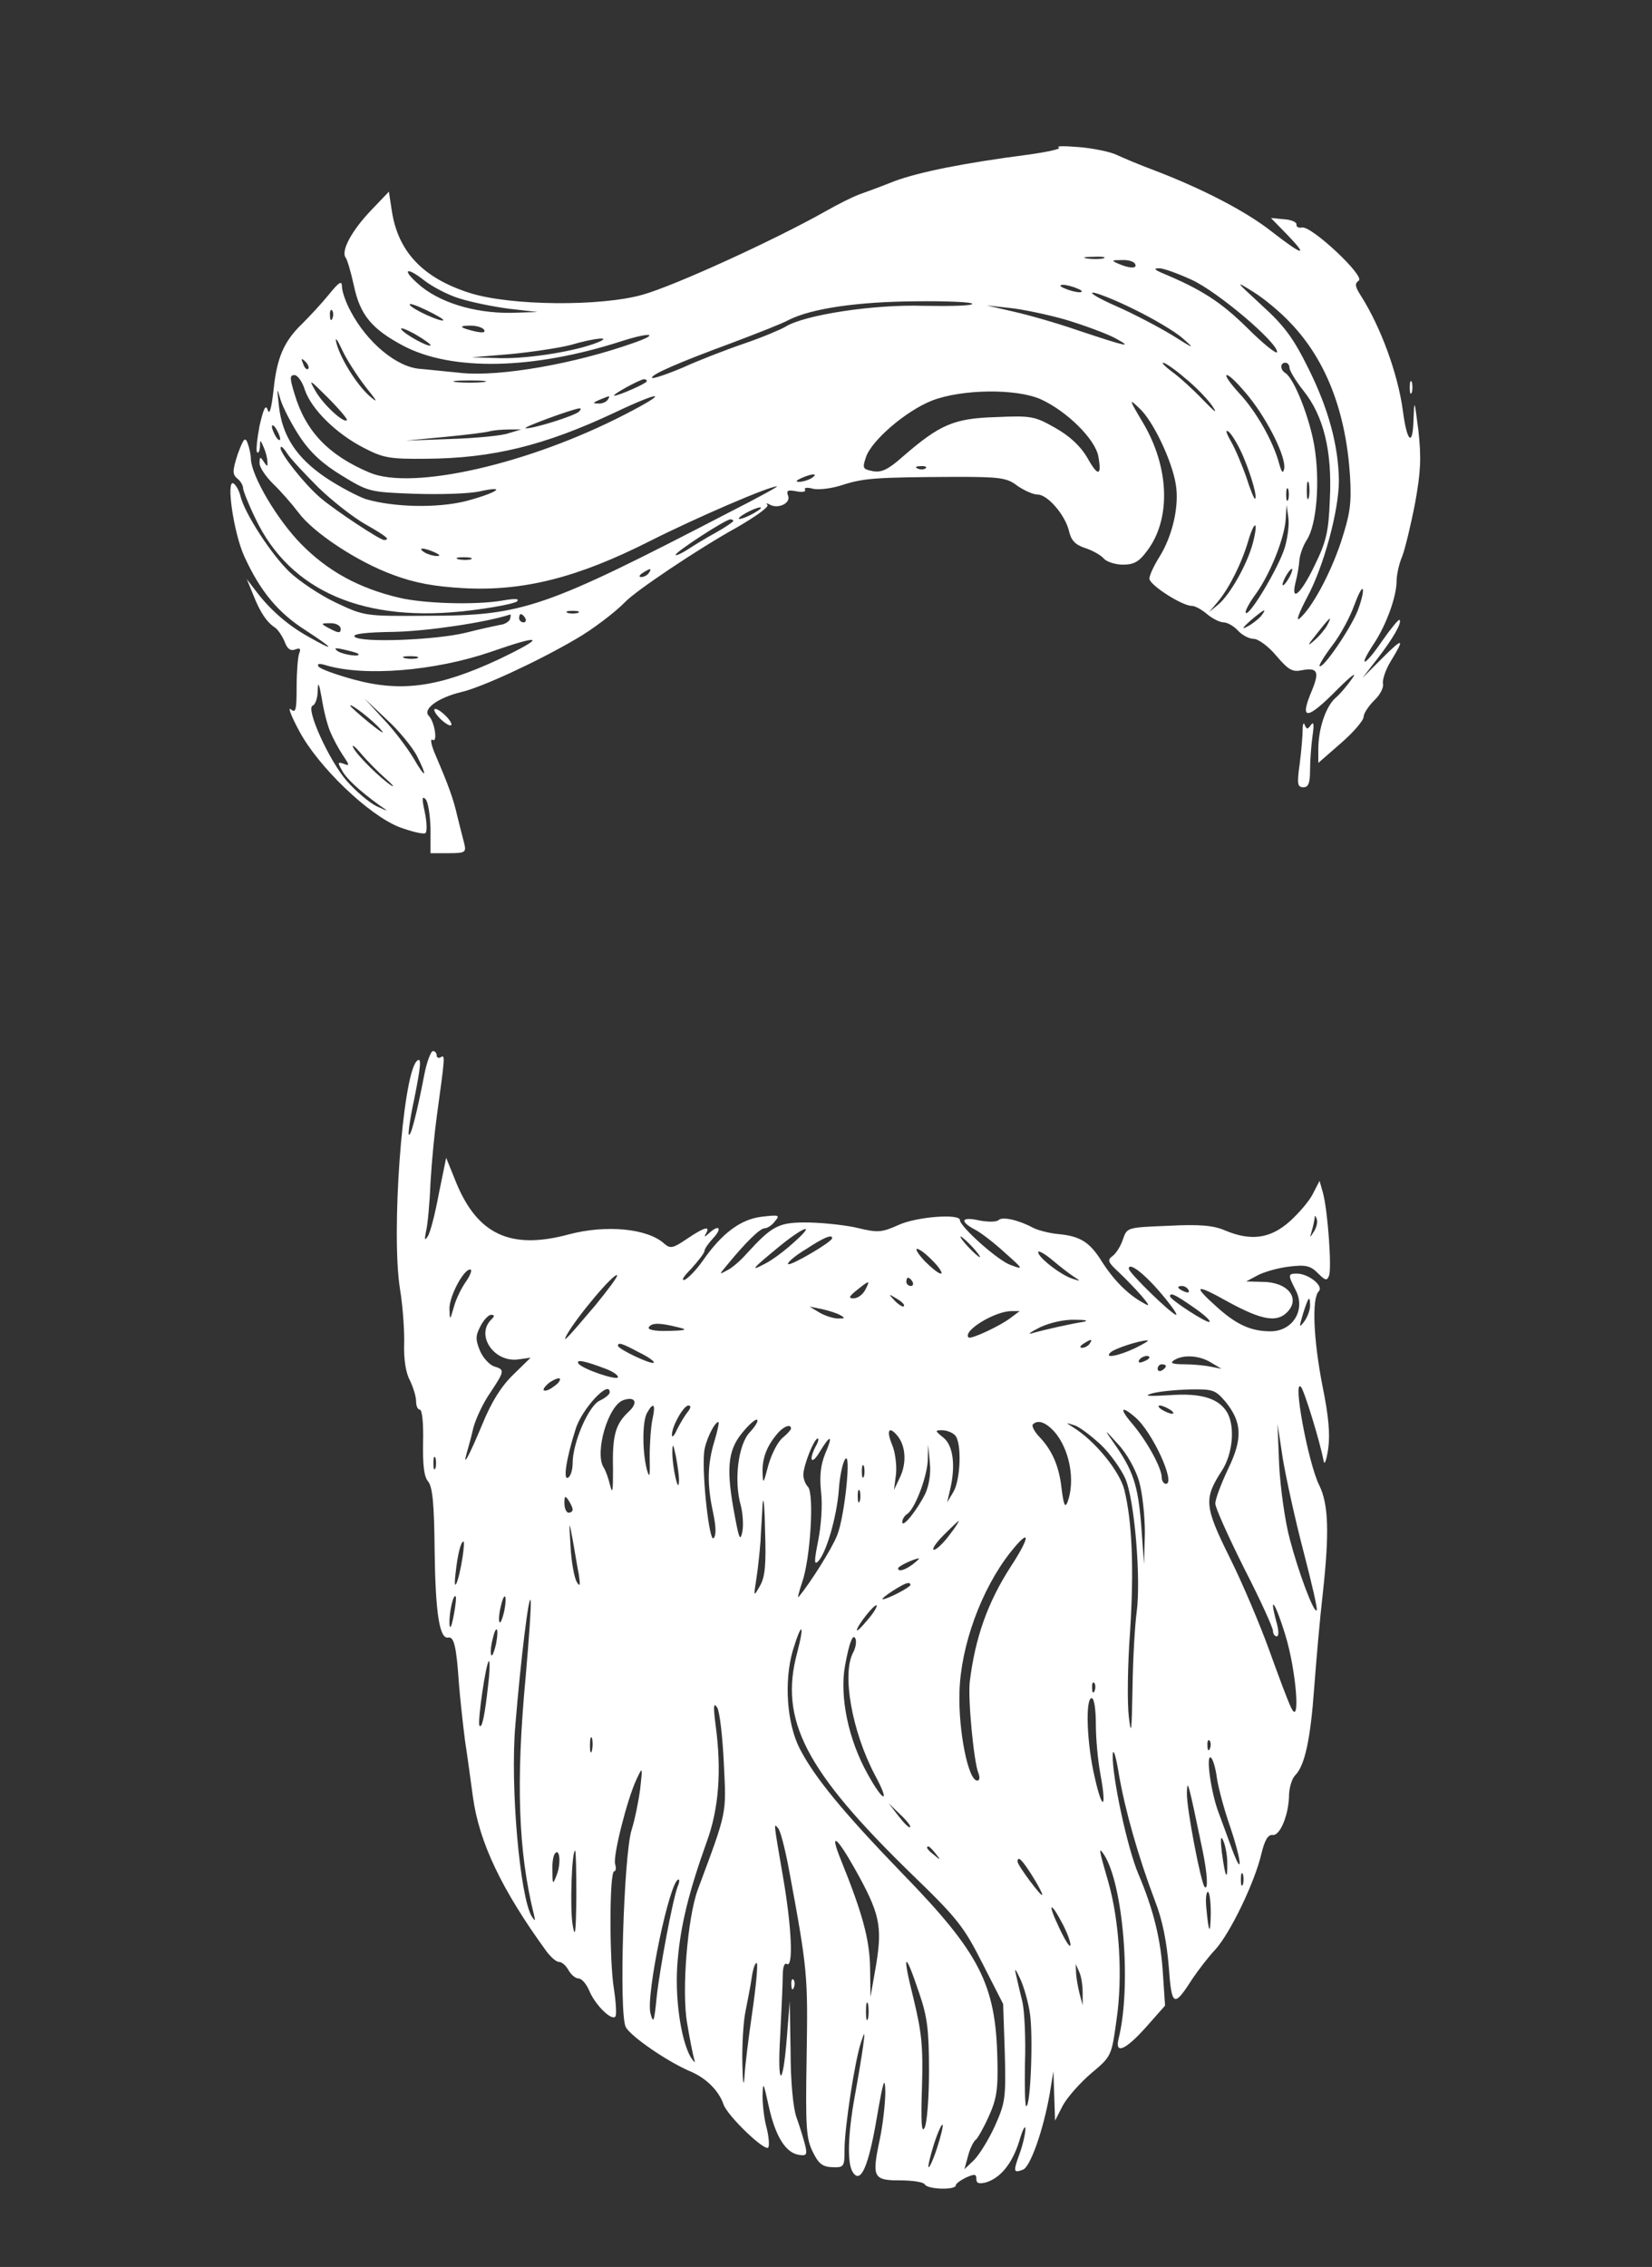 <?xml version="1.0" standalone="no"?>
<!DOCTYPE svg PUBLIC "-//W3C//DTD SVG 20010904//EN"
 "http://www.w3.org/TR/2001/REC-SVG-20010904/DTD/svg10.dtd">
<svg version="1.0" xmlns="http://www.w3.org/2000/svg"
 width="401pt" height="550pt" viewBox="0 0 401 550"
 preserveAspectRatio="xMidYMid meet">

<rect x="0" y="0" width="401" height="550" fill="#333333" stroke="none"/>

<g transform="translate(0,550) scale(0.1,-0.1)"
fill="#FFF" stroke="none">
<path d="M2570 5142 c8 -3 -28 -11 -80 -18 -146 -19 -259 -41 -320 -64 -30
-12 -68 -26 -85 -32 -16 -6 -52 -24 -80 -40 -126 -71 -367 -181 -445 -203
-102 -29 -321 -27 -419 4 -114 36 -175 100 -190 200 l-7 46 -43 -45 c-47 -49
-74 -99 -62 -115 4 -5 13 -36 20 -68 15 -71 43 -105 120 -146 118 -62 315 -58
529 11 71 23 96 19 30 -4 -144 -51 -323 -82 -417 -73 -42 4 -87 9 -101 10 -57
4 -129 64 -169 140 -12 22 -21 49 -21 60 0 15 -7 11 -32 -20 -18 -22 -47 -53
-64 -70 -45 -43 -62 -83 -70 -161 -5 -45 -10 -62 -14 -49 -5 15 -10 5 -20 -38
-6 -32 -9 -61 -6 -64 3 -4 6 2 7 13 0 18 1 18 9 -1 5 -11 9 -27 9 -35 1 -13 0
-13 -9 0 -8 13 -10 12 -10 -4 0 -10 15 -32 33 -50 18 -17 45 -48 61 -69 36
-49 143 -120 231 -152 51 -19 98 -28 170 -32 146 -8 278 26 452 114 111 56
289 133 309 133 4 0 -47 -28 -112 -61 -455 -236 -504 -253 -739 -253 -149 -1
-150 -1 -220 32 -38 18 -89 52 -113 75 -45 44 -107 140 -118 182 -3 14 -11 28
-17 32 -19 12 0 -120 26 -177 39 -85 82 -137 150 -180 69 -45 73 -53 6 -15
-49 27 -93 65 -127 110 l-23 30 16 -39 c17 -43 33 -66 53 -79 7 -5 17 -20 23
-34 6 -17 14 -23 25 -19 12 5 15 2 10 -10 -3 -8 -6 -45 -6 -81 0 -55 -2 -64
-14 -54 -8 7 1 -17 20 -52 46 -87 169 -205 244 -234 30 -11 59 -18 63 -14 4 5
3 27 -2 51 -7 32 -7 40 2 31 6 -6 11 -38 12 -71 l0 -60 44 0 c40 0 43 2 38 23
-3 12 -11 42 -17 67 -10 44 -22 76 -55 153 -9 22 -11 36 -5 32 13 -8 5 44 -9
58 -16 16 21 44 79 58 48 11 183 73 277 128 39 22 97 66 121 91 26 27 176 128
270 180 45 26 79 50 75 55 -5 4 -2 5 5 1 20 -12 52 3 45 21 -5 13 -1 15 20 11
15 -3 24 -1 21 4 -3 5 6 6 20 2 14 -3 47 1 73 10 51 16 80 18 271 19 110 0
126 -2 152 -22 16 -11 38 -21 49 -21 24 0 67 -50 76 -89 5 -22 15 -33 40 -41
18 -6 39 -18 45 -26 7 -7 27 -14 46 -14 26 0 39 7 58 33 59 77 55 203 -10 312
-34 57 -34 59 -9 35 33 -29 80 -128 89 -185 9 -52 -8 -125 -39 -175 -14 -22
-25 -46 -25 -54 0 -15 79 -66 103 -66 8 0 24 -9 37 -20 13 -11 31 -20 40 -20
9 0 25 -9 35 -20 10 -11 27 -20 38 -20 11 0 36 -18 55 -41 30 -35 39 -40 63
-35 37 7 42 -4 24 -48 -32 -75 -14 -75 62 2 31 31 48 44 36 27 -11 -16 -30
-39 -42 -49 -23 -21 -41 -74 -41 -124 l0 -33 55 48 c30 26 55 55 55 64 0 8 12
26 26 40 14 13 23 31 21 40 -2 9 6 34 19 55 35 57 30 58 -22 6 l-47 -47 35 45
c39 50 62 90 55 96 -2 2 -21 -21 -42 -51 -42 -62 -61 -69 -21 -8 31 46 56 116
56 153 0 15 6 43 14 61 7 19 21 77 31 129 14 77 15 110 8 175 -10 77 -10 78
-12 25 -2 -66 -16 -52 -26 25 -12 88 -53 201 -102 278 -14 22 -15 29 -5 36 17
10 -113 132 -137 129 -9 -2 -15 2 -14 7 1 6 -13 12 -30 13 l-32 3 40 -41 c52
-54 38 -51 -38 8 -62 49 -168 104 -286 149 -35 13 -75 30 -90 37 -14 7 -55 16
-91 19 -36 3 -58 3 -50 -1z m108 -269 c-10 -2 -28 -2 -40 0 -13 2 -5 4 17 4
22 1 32 -1 23 -4z m77 -13 c7 -12 -12 -12 -40 0 -18 8 -17 9 7 9 15 1 30 -3
33 -9z m-1640 -84 c28 -9 82 -20 120 -25 l70 -8 -65 -2 c-90 -1 -177 26 -227
72 -38 34 -26 40 15 8 20 -16 60 -37 87 -45z m1778 45 c63 -29 207 -151 207
-175 0 -7 -33 19 -72 58 -65 64 -112 94 -208 134 -18 8 -20 11 -7 11 9 1 45
-12 80 -28z m240 -105 c86 -90 134 -215 144 -371 4 -68 0 -92 -22 -160 -26
-78 -71 -161 -101 -186 -9 -7 0 16 19 52 40 74 77 210 77 283 -1 84 -25 174
-74 272 -37 75 -59 104 -114 154 -64 59 -65 60 -20 32 26 -16 67 -50 91 -76z
m-518 84 c13 -5 14 -9 5 -9 -8 0 -24 4 -35 9 -13 5 -14 9 -5 9 8 0 24 -4 35
-9z m139 -51 c45 -22 98 -53 117 -70 31 -27 28 -26 -26 8 -33 20 -94 52 -135
70 -41 18 -67 33 -57 33 9 0 55 -18 101 -41z m-1678 -26 c-5 -5 -74 26 -81 37
-4 6 14 0 39 -12 25 -12 44 -23 42 -25z m1284 40 c0 -5 -53 -6 -117 -5 -123 4
-291 -22 -337 -51 -12 -7 -57 -26 -101 -41 -44 -15 -111 -41 -148 -58 -38 -16
-71 -27 -74 -25 -6 7 63 37 196 86 58 22 120 46 136 55 56 28 168 44 308 45
75 1 137 -2 137 -6z m228 -39 c46 -14 100 -34 120 -45 44 -24 27 -20 -93 20
-49 17 -119 37 -155 45 l-65 15 55 -6 c30 -3 93 -16 138 -29z m-1781 4 c-3 -8
-6 -5 -6 6 -1 11 2 17 5 13 3 -3 4 -12 1 -19z m238 -66 c-5 -5 -63 27 -71 39
-3 6 12 0 34 -12 22 -13 39 -25 37 -27z m130 38 c4 -7 -3 -8 -22 -4 -38 9 -42
14 -10 14 14 0 29 -5 32 -10z m-288 -138 c30 -37 32 -42 9 -22 -31 28 -71 92
-80 130 -3 14 3 6 14 -18 11 -24 37 -64 57 -90z m563 107 c-52 -21 -164 -39
-233 -38 l-72 2 95 8 c52 5 118 15 145 22 61 18 103 21 65 6z m-702 -64 c-3
-3 -9 2 -12 12 -6 14 -5 15 5 6 7 -7 10 -15 7 -18z m2128 -22 c25 -20 54 -50
66 -67 15 -22 8 -17 -23 15 -24 25 -57 55 -74 67 -16 12 -26 22 -22 22 5 0 29
-16 53 -37z m254 25 c0 -7 15 -32 34 -56 49 -61 70 -147 64 -264 -3 -79 -9
-103 -37 -160 -33 -69 -59 -92 -46 -40 4 15 8 38 9 52 1 14 9 36 18 50 24 36
33 143 18 230 -12 69 -49 162 -70 175 -13 8 -13 25 0 25 6 0 10 -6 10 -12z
m-2390 -54 c16 -47 76 -106 142 -140 48 -25 63 -28 153 -27 160 1 287 32 457
112 116 55 135 52 26 -4 -234 -121 -516 -185 -620 -142 -100 42 -156 100 -183
191 -12 39 -12 46 0 46 7 0 19 -16 25 -36z m2291 -16 c49 -61 92 -150 86 -176
-3 -12 -6 -8 -12 13 -14 53 -55 126 -97 171 -22 24 -36 44 -30 44 7 0 30 -24
53 -52z m-2189 -57 c-6 -10 -58 38 -76 70 -18 31 -15 29 30 -16 27 -27 48 -52
46 -54z m331 92 c-18 -2 -48 -2 -65 0 -18 2 -4 4 32 4 36 0 50 -2 33 -4z m397
2 c0 -5 -68 -35 -79 -35 -8 1 61 39 72 40 4 0 7 -2 7 -5z m-842 -135 c26 -39
56 -66 102 -94 64 -39 67 -40 176 -44 62 -2 133 0 159 6 69 15 41 -4 -35 -24
-69 -17 -173 -15 -242 5 -20 7 -64 30 -97 52 -71 48 -106 101 -114 174 -5 45
-5 47 4 15 6 -19 27 -60 47 -90z m1799 91 c63 -29 131 -96 139 -138 9 -49 -1
-50 -27 -3 -16 27 -41 51 -76 71 -51 29 -58 31 -146 27 -102 -3 -136 -18 -227
-97 -35 -31 -51 -38 -72 -34 -24 5 -25 7 -16 34 14 41 97 112 160 137 72 28
205 30 265 3z m-1052 -1 c-3 -5 -14 -10 -23 -9 -14 0 -13 2 3 9 27 11 27 11
20 0z m-70 -29 c-11 -10 -112 -42 -129 -40 -11 1 109 45 129 48 6 1 6 -2 0 -8z
m-725 -66 c0 -5 -5 -3 -10 5 -5 8 -10 20 -10 25 0 6 5 3 10 -5 5 -8 10 -19 10
-25z m555 14 c-16 -6 -79 -12 -140 -14 l-110 -4 95 9 c52 5 102 11 110 14 8 2
29 4 45 4 l30 0 -30 -9z m1783 -57 c21 -50 35 -102 28 -102 -2 0 -12 24 -21
53 -10 28 -26 67 -37 86 -13 23 -14 30 -5 23 8 -7 24 -34 35 -60z m-2245 -75
c33 -32 84 -72 114 -89 51 -29 62 -38 45 -38 -10 0 -119 72 -154 102 -38 32
-98 108 -97 121 0 7 7 1 16 -13 9 -14 44 -51 76 -83z m1474 47 c-3 -3 -12 -4
-19 -1 -8 3 -5 6 6 6 11 1 17 -2 13 -5z m-277 -24 c-8 -5 -22 -9 -30 -9 -10 0
-8 3 5 9 27 12 43 12 25 0z m1207 -47 c-3 -10 -5 -2 -5 17 0 19 2 27 5 18 2
-10 2 -26 0 -35z m-50 -5 c-3 -7 -5 -2 -5 12 0 14 2 19 5 13 2 -7 2 -19 0 -25z
m-1297 -33 c-14 -8 -29 -14 -35 -14 -5 0 1 6 15 14 14 8 30 14 35 14 6 0 -1
-6 -15 -14z m1289 -82 c-13 -46 -86 -169 -95 -160 -3 3 8 24 25 47 35 49 70
137 72 183 l2 32 4 -29 c3 -16 -1 -49 -8 -73z m-1339 63 c0 -2 -19 -15 -42
-28 -24 -13 -55 -32 -70 -42 -16 -10 -28 -15 -28 -12 0 7 121 86 133 86 4 0 7
-2 7 -4z m1261 -54 c-14 -52 -55 -124 -83 -148 l-23 -19 21 25 c27 32 58 93
74 148 16 53 25 48 11 -6z m-1986 -22 c13 -6 15 -9 5 -9 -8 0 -22 4 -30 9 -18
12 -2 12 25 0z m88 -17 c-7 -2 -21 -2 -30 0 -10 3 -4 5 12 5 17 0 24 -2 18 -5z
m432 -33 c-3 -5 -12 -10 -18 -10 -7 0 -6 4 3 10 19 12 23 12 15 0z m1555 -10
c-6 -11 -13 -20 -16 -20 -2 0 0 9 6 20 6 11 13 20 16 20 2 0 0 -9 -6 -20z
m165 -83 c-18 -44 -84 -141 -92 -133 -2 2 12 25 31 50 20 26 43 69 53 97 10
27 19 45 21 39 2 -6 -4 -30 -13 -53z m-1892 -4 c-7 -2 -19 -2 -25 0 -7 3 -2 5
12 5 14 0 19 -2 13 -5z m1657 -9 c-8 -8 -23 -20 -34 -25 -13 -7 -9 -1 9 15 34
29 43 33 25 10z m-1822 -6 c-2 -6 -13 -13 -24 -14 -10 -2 -48 -10 -83 -19 -73
-18 -255 -25 -270 -10 -7 7 26 11 97 12 82 2 222 23 280 42 2 1 2 -4 0 -11z
m37 2 c3 -5 1 -10 -4 -10 -6 0 -11 5 -11 10 0 6 2 10 4 10 3 0 8 -4 11 -10z
m1946 -18 c-5 -9 -19 -26 -32 -37 -17 -15 -15 -10 7 17 32 41 40 48 25 20z
m-2394 -8 c0 -10 -5 -10 -21 -2 -29 15 -30 16 -3 16 13 0 24 -6 24 -14z m383
-74 c-144 -67 -235 -80 -350 -49 -44 12 -83 26 -87 32 -4 7 2 8 18 3 94 -28
264 -14 399 32 129 45 137 38 20 -18z m-341 14 c10 -9 -35 -3 -49 6 -11 8 -7
9 15 4 17 -4 32 -8 34 -10z m144 -11 c-7 -2 -21 -2 -30 0 -10 3 -4 5 12 5 17
0 24 -2 18 -5z m-212 -177 c7 -17 21 -43 31 -58 17 -25 17 -27 2 -21 -14 5
-15 3 -5 -14 10 -21 43 -51 91 -86 25 -17 25 -17 -6 -3 -18 9 -50 36 -72 61
-43 49 -101 177 -83 183 6 2 12 18 12 35 1 25 3 21 10 -17 4 -27 13 -63 20
-80z m210 -58 c28 -55 23 -60 -7 -8 -15 25 -47 68 -73 95 l-46 50 53 -50 c30
-27 62 -67 73 -87z m-86 61 c11 -12 -1 -5 -27 16 -27 22 -48 41 -48 43 0 7 56
-36 75 -59z m10 -117 c17 -15 24 -23 15 -18 -27 18 -81 71 -92 91 -6 11 3 5
18 -13 16 -19 43 -46 59 -60z"/>
<path d="M3422 4560 c0 -14 2 -19 5 -12 2 6 2 18 0 25 -3 6 -5 1 -5 -13z"/>
<path d="M577 4398 c-13 -40 -13 -49 -1 -59 8 -6 14 -17 14 -23 0 -6 13 -39
30 -74 84 -177 265 -255 522 -223 57 7 108 17 113 22 7 7 -6 7 -35 2 -63 -11
-189 -8 -252 7 -97 23 -172 64 -237 130 -58 59 -120 164 -122 206 0 11 -4 28
-8 39 -6 16 -10 11 -24 -27z"/>
<path d="M1065 3760 c10 -11 23 -20 28 -20 6 0 2 9 -8 20 -10 11 -23 20 -28
20 -6 0 -2 -9 8 -20z"/>
<path d="M3162 3730 c0 -14 -3 -51 -7 -82 -7 -50 -6 -58 9 -58 12 0 16 10 16
43 0 23 3 60 6 82 4 27 3 36 -4 26 -8 -11 -10 -11 -15 0 -2 8 -5 3 -5 -11z"/>
<path d="M1030 2893 c-18 -94 -34 -156 -38 -145 -1 5 4 43 13 83 17 85 19 107
6 94 -34 -38 -62 -415 -40 -553 7 -42 11 -103 10 -134 -1 -36 4 -69 14 -87 8
-17 15 -39 15 -51 0 -11 4 -20 9 -20 6 0 9 -35 8 -78 -1 -56 2 -84 12 -96 11
-13 15 -55 16 -169 2 -152 12 -214 33 -210 14 3 20 -22 26 -112 3 -38 10 -101
15 -140 6 -38 14 -99 19 -135 15 -109 69 -224 179 -375 10 -13 23 -25 30 -25
7 0 17 -9 23 -20 6 -11 17 -20 24 -20 8 0 19 -13 26 -29 14 -35 56 -76 64 -63
3 5 1 36 -4 68 -11 68 -11 284 1 284 4 0 5 8 2 18 -5 20 29 156 52 205 15 32
15 31 9 -23 -4 -30 -13 -75 -21 -100 -19 -61 -31 -447 -14 -478 12 -23 104
-86 160 -109 36 -16 66 -46 77 -78 9 -28 102 -117 109 -105 3 5 1 27 -4 47 -6
21 -10 56 -10 78 1 36 2 34 15 -25 16 -73 41 -113 73 -118 19 -3 21 0 15 25
-4 15 -13 45 -21 67 -8 23 -14 88 -14 160 l-2 121 -7 -88 c-10 -127 -24 -122
-16 7 3 60 6 124 6 143 0 20 4 32 10 28 16 -10 12 90 -10 215 -23 134 -22 127
-11 114 5 -5 16 -47 25 -94 47 -252 47 -262 44 -460 -3 -172 -1 -199 15 -231
14 -29 24 -36 47 -37 29 -1 30 1 30 44 0 51 25 215 40 259 9 28 10 27 5 -10
-3 -22 -12 -76 -20 -120 -17 -93 -19 -164 -5 -185 19 -30 38 13 58 130 16 93
20 105 21 65 0 -27 -6 -81 -14 -118 -19 -90 -15 -97 50 -97 30 0 57 -4 60 -10
7 -12 75 -14 75 -2 0 4 11 12 25 19 21 9 25 9 25 -4 0 -10 6 -12 23 -8 36 11
64 46 81 100 8 28 15 41 15 30 0 -11 -6 -38 -14 -60 -16 -44 -15 -48 8 -39 18
6 50 98 65 184 l9 55 2 -60 2 -60 19 37 c11 20 42 55 69 78 49 41 49 42 61
128 16 107 7 243 -20 337 -23 79 -24 86 -10 65 47 -73 67 -321 35 -447 -9 -38
17 -27 67 29 l46 52 -5 75 c-5 85 -23 158 -60 245 -27 64 -64 237 -62 289 1
18 8 -4 15 -48 15 -87 47 -200 88 -308 18 -46 28 -99 33 -158 7 -98 12 -101
58 -29 13 19 37 51 55 70 37 41 96 164 112 233 8 33 16 46 27 45 18 -3 40 50
40 99 1 17 7 38 15 46 23 23 37 86 46 212 5 66 14 170 21 230 16 146 14 216
-9 262 -27 55 -65 261 -44 238 8 -9 46 -132 55 -180 2 -11 7 3 11 30 5 35 1
80 -14 153 -22 113 -26 212 -9 229 13 13 -25 43 -53 43 -22 0 -22 -3 -3 -40
25 -48 -7 -100 -61 -100 -47 0 -82 16 -128 57 -63 56 -56 60 26 14 81 -44 117
-50 142 -25 34 34 2 74 -60 74 l-39 1 28 15 c15 8 50 18 76 21 41 5 52 2 70
-16 18 -18 22 -19 27 -6 7 18 -3 159 -15 202 l-8 28 -16 -31 c-8 -17 -34 -47
-56 -67 -47 -42 -94 -49 -158 -22 -28 12 -62 15 -137 11 -100 -4 -100 -4 -110
-32 -5 -16 -16 -34 -25 -41 -14 -10 -12 -15 15 -40 16 -15 41 -41 55 -57 20
-24 21 -27 4 -17 -37 20 -72 56 -99 98 -30 49 -53 64 -108 69 -21 2 -48 9 -60
15 -35 19 -75 28 -84 19 -5 -5 -26 -5 -47 -1 -44 10 -49 -2 -9 -23 15 -8 47
-33 72 -56 45 -40 45 -41 13 -29 -30 10 -123 93 -123 109 0 16 -106 8 -149
-12 -40 -18 -50 -19 -96 -8 -27 7 -82 13 -120 14 -75 1 -89 -6 -154 -77 -14
-16 -35 -34 -46 -39 -20 -11 -20 -11 0 13 45 55 80 89 91 89 6 0 18 7 25 17
13 15 10 16 -32 11 -51 -6 -97 -40 -144 -108 -15 -21 -34 -41 -43 -45 -10 -3
-2 9 16 27 17 19 32 38 32 43 0 5 10 19 22 32 22 24 13 33 -11 11 -11 -10 -13
-10 -7 0 11 19 -6 14 -47 -14 -34 -23 -40 -24 -55 -11 -41 37 -142 46 -232 22
-141 -38 -222 0 -274 129 l-23 57 -18 -88 c-9 -49 -21 -95 -27 -103 -7 -11 -8
-8 -4 12 4 15 9 69 11 120 3 51 10 122 15 158 20 146 21 152 10 145 -5 -3 -10
-1 -10 4 0 6 -4 11 -9 11 -5 0 -15 -26 -21 -57z m2160 -380 c-11 -17 -11 -17
-6 0 3 10 6 24 7 30 0 9 2 9 5 0 3 -7 0 -20 -6 -30z m-1265 -29 c-22 -20 -53
-43 -70 -51 -36 -19 -29 -11 38 44 63 51 88 56 32 7z m95 12 c0 -9 -101 -68
-107 -63 -3 3 16 20 43 36 44 29 64 37 64 27z m340 -21 c13 -14 21 -25 18 -25
-2 0 -15 11 -28 25 -13 14 -21 25 -18 25 2 0 15 -11 28 -25z m-95 -35 c16 -16
24 -30 19 -30 -6 0 -23 14 -39 30 -16 17 -24 30 -19 30 6 0 23 -13 39 -30z
m341 -37 c18 -12 18 -12 -1 -6 -28 8 -85 52 -85 65 0 5 15 -3 33 -18 19 -16
42 -34 53 -41z m214 -43 c23 -27 39 -50 35 -50 -10 0 -115 102 -115 112 0 17
38 -12 80 -62z m-1688 32 c-11 -15 -25 -43 -30 -62 -10 -34 -10 -35 -11 -6 -1
30 34 96 50 96 6 0 1 -13 -9 -28z m313 -59 c-67 -79 -81 -94 -70 -73 24 44
116 153 123 146 2 -3 -22 -35 -53 -73z m770 57 c3 -5 1 -10 -4 -10 -6 0 -11 5
-11 10 0 6 2 10 4 10 3 0 8 -4 11 -10z m-115 -20 c-6 -11 -18 -20 -28 -20 -13
0 -12 4 8 20 31 25 33 25 20 0z m785 0 c3 -6 -1 -7 -9 -4 -18 7 -21 14 -7 14
6 0 13 -4 16 -10z m-691 -39 c-2 -3 -12 3 -22 13 -16 17 -16 18 5 5 12 -7 20
-15 17 -18z m702 -2 c25 -17 43 -33 40 -36 -5 -5 -96 54 -96 62 0 10 13 4 56
-26z m284 3 c0 -10 -6 -27 -14 -38 -13 -17 -13 -15 -3 19 13 41 17 46 17 19z
m-1140 -23 c12 -7 11 -8 -5 -8 -11 0 -31 6 -45 14 l-25 15 30 -6 c17 -4 37
-10 45 -15z m415 -5 c-25 -20 -98 -54 -104 -49 -15 16 64 64 104 64 l20 0 -20
-15z m-1263 -6 c-38 -38 8 -105 67 -96 l29 4 -42 -41 c-29 -28 -53 -66 -75
-120 -33 -79 -49 -108 -38 -70 3 11 11 38 16 61 6 22 24 61 41 85 35 53 36 56
9 64 -11 4 -27 21 -34 38 -11 27 -11 36 1 59 8 16 20 28 26 28 9 0 9 -3 0 -12z
m1438 -5 c-27 -4 -95 -19 -126 -28 -11 -3 -1 4 21 15 24 11 58 19 85 18 25 0
34 -2 20 -5z m-985 -13 c26 -6 22 -8 -23 -9 -33 -1 -51 3 -47 9 7 11 26 11 70
0z m1000 -40 c-3 -5 -12 -10 -18 -10 -7 0 -6 4 3 10 19 12 23 12 15 0z m110
-11 c-43 -20 -76 -25 -59 -10 9 9 70 29 89 29 6 0 -8 -8 -30 -19z m-1204 -10
c23 -11 39 -23 36 -25 -5 -6 -87 33 -87 41 0 9 10 6 51 -16z m1239 -13 c0 -2
-7 -7 -16 -10 -8 -3 -12 -2 -9 4 6 10 25 14 25 6z m150 -12 l25 -15 -25 5
c-14 3 -43 6 -65 6 -30 0 -36 3 -25 10 22 14 61 12 90 -6z m-1467 -16 c15 -6
27 -14 27 -19 0 -10 -88 20 -96 33 -7 11 17 6 69 -14z m1357 8 c0 -3 -4 -8
-10 -11 -5 -3 -10 -1 -10 4 0 6 5 11 10 11 6 0 10 -2 10 -4z m-1486 -50 c-10
-8 -21 -12 -24 -9 -3 2 4 11 14 19 11 7 22 12 25 9 2 -3 -4 -12 -15 -19z m136
-14 c0 -5 -11 -14 -24 -20 -27 -12 -66 -102 -66 -152 0 -16 -5 -32 -11 -35
-13 -8 -4 48 18 117 15 50 83 122 83 90z m1494 -22 c41 -50 43 -90 7 -164 -17
-36 -31 -73 -31 -84 0 -10 32 -81 70 -157 39 -76 70 -144 70 -152 0 -7 4 -13
9 -13 6 0 5 15 -1 36 -19 71 -1 43 22 -33 27 -88 37 -225 14 -176 -8 16 -31
78 -53 139 -22 61 -65 163 -96 225 -62 125 -63 143 -19 211 26 40 32 104 14
139 -20 36 -63 50 -142 44 -50 -3 -63 -2 -43 4 17 5 58 9 92 10 57 1 63 -1 87
-29z m-1448 -25 c-32 -30 -40 -57 -38 -140 0 -51 -1 -62 -7 -39 -4 17 -11 37
-16 44 -22 36 11 150 48 163 29 10 37 -6 13 -28z m58 -17 c-4 -18 -7 -60 -7
-93 1 -47 0 -54 -7 -30 -11 44 -11 114 0 136 16 29 22 23 14 -13z m85 16 c-8
-10 -19 -29 -26 -43 -6 -14 -12 -20 -12 -13 -1 20 28 72 40 72 7 0 6 -6 -2
-16z m1171 6 c8 -5 11 -10 5 -10 -5 0 -17 5 -25 10 -8 5 -10 10 -5 10 6 0 17
-5 25 -10z m-85 -18 c42 -35 100 -162 75 -162 -5 0 -10 7 -10 15 0 24 -37 90
-71 130 -32 37 -29 47 6 17z m-935 -37 c-28 -29 -39 -117 -22 -177 5 -19 7
-48 4 -64 -5 -24 -8 -18 -18 36 -22 115 -18 160 17 203 17 21 34 36 37 32 3
-3 -5 -16 -18 -30z m-86 -22 c-17 -56 -18 -105 -3 -173 7 -34 8 -55 1 -62 -10
-10 -28 148 -23 207 2 27 25 75 35 75 2 0 -2 -21 -10 -47z m824 25 c38 -42 53
-120 33 -173 -6 -14 -9 -6 -14 32 -6 56 -23 95 -56 129 -11 12 -17 25 -14 28
12 12 30 6 51 -16z m114 -33 c23 -22 49 -59 59 -81 23 -50 39 -247 28 -326 -4
-29 -9 -111 -10 -183 -2 -107 -3 -119 -9 -70 -4 33 -3 125 3 205 10 156 5 269
-14 346 -12 46 -72 119 -124 151 -19 12 -19 12 3 5 13 -4 41 -26 64 -47z
m-752 39 c0 -3 -9 -13 -20 -22 -12 -10 -27 -39 -35 -67 -12 -46 -13 -47 -14
-17 -1 35 11 65 37 95 15 17 32 23 32 11z m1244 -298 c20 -77 35 -141 32 -143
-7 -7 -44 92 -65 172 -12 44 -23 125 -26 180 l-4 100 13 -85 c8 -47 30 -148
50 -224z m-986 281 c20 -24 23 -64 8 -98 l-16 -34 5 39 c2 21 -2 54 -10 72
-14 34 -7 45 13 21z m140 1 c17 -17 14 -108 -4 -138 l-15 -25 7 30 c14 58 8
108 -16 127 -21 17 -21 18 -3 18 10 0 24 -5 31 -12z m447 -112 c8 -28 14 -83
14 -125 l-2 -76 -7 96 c-8 96 -19 131 -67 199 -24 34 -23 34 11 -4 21 -22 43
-62 51 -90z m-785 85 c-18 -35 -10 -47 10 -13 26 43 33 41 13 -5 -11 -27 -14
-54 -10 -93 4 -31 0 -83 -7 -118 -10 -50 -10 -60 0 -50 20 21 45 108 50 172 2
32 9 66 15 75 16 26 0 -137 -19 -184 -13 -33 -65 -115 -93 -149 -4 -5 0 11 8
35 20 56 30 216 14 232 -6 6 -11 19 -11 29 0 22 26 88 35 88 3 0 1 -9 -5 -19z
m-332 -86 c-1 -31 -16 35 -16 70 0 25 2 24 9 -10 4 -22 8 -49 7 -60z m598 -29
c-20 -40 -55 -84 -56 -69 0 6 5 15 11 19 19 11 48 87 51 129 l1 40 4 -44 c3
-26 -2 -55 -11 -75z m-1189 62 c-3 -7 -5 -2 -5 12 0 14 2 19 5 13 2 -7 2 -19
0 -25z m1040 -20 c-3 -7 -5 -2 -5 12 0 14 2 19 5 13 2 -7 2 -19 0 -25z m-252
-265 c-16 -28 -16 -28 -9 17 4 25 8 65 10 90 1 25 4 65 5 90 2 25 5 -3 6 -62
3 -84 0 -114 -12 -135z m242 205 c-3 -7 -5 -2 -5 12 0 14 2 19 5 13 2 -7 2
-19 0 -25z m-697 -20 c0 -5 -4 -8 -10 -8 -5 0 -10 10 -10 23 0 18 2 19 10 7 5
-8 10 -18 10 -22z m15 -158 c4 -27 3 -31 -5 -18 -6 10 -13 48 -15 85 -4 65 -4
66 5 18 5 -27 11 -66 15 -85z m899 95 c-14 -19 -31 -35 -37 -35 -6 0 4 16 23
35 19 19 36 35 37 35 2 0 -8 -16 -23 -35z m150 -75 c-57 -88 -87 -174 -100
-280 -5 -41 10 -197 21 -222 4 -11 3 -18 -3 -18 -22 0 -46 122 -43 215 3 112
53 249 123 338 49 62 51 42 2 -33z m-1331 23 c-10 -64 -24 -94 -17 -39 5 47
13 76 19 76 2 0 1 -17 -2 -37z m1093 -18 c-20 -15 -36 -19 -36 -10 0 5 38 23
50 24 3 0 -4 -6 -14 -14z m-6 -50 c0 -6 -56 -35 -67 -35 -9 0 48 38 60 39 4 1
7 -1 7 -4z m-1109 -76 c-5 -26 -9 -34 -10 -19 -1 27 9 73 15 67 2 -2 0 -23 -5
-48z m123 12 c-4 -17 -9 -30 -11 -27 -3 2 -2 19 2 36 9 41 17 33 9 -9z m52
-159 c-24 -255 -18 -424 20 -577 4 -16 3 -17 -5 -5 -29 47 -53 317 -40 465 13
159 33 321 37 302 2 -10 -4 -93 -12 -185z m830 138 c-14 -17 -26 -29 -26 -25
0 10 43 65 48 60 2 -2 -7 -18 -22 -35z m-902 -59 c-4 -17 -9 -30 -11 -27 -3 2
-2 19 2 36 9 41 17 33 9 -9z m731 -21 c-44 -163 20 -286 277 -536 113 -109
128 -129 173 -218 l50 -98 4 -118 c3 -111 1 -122 -24 -178 -15 -33 -38 -70
-51 -83 l-23 -22 9 33 c5 19 14 36 19 39 4 3 19 29 31 56 19 42 23 65 21 140
-4 180 -42 256 -231 450 -144 149 -213 233 -249 303 -31 61 -38 162 -17 236
22 73 30 69 11 -4z m136 1 c-28 -52 -3 -192 53 -298 38 -70 21 -68 -18 3 -47
84 -68 187 -55 262 11 60 20 81 26 65 2 -7 0 -21 -6 -32z m-886 -78 c-8 -75
-15 -107 -21 -100 -6 6 16 157 23 157 2 0 2 -26 -2 -57z m1472 -15 c-3 -8 -6
-5 -6 6 -1 11 2 17 5 13 3 -3 4 -12 1 -19z m3 -81 c0 -35 5 -89 11 -121 16
-86 5 -92 -14 -7 -19 81 -23 191 -7 191 6 0 10 -28 10 -63z m-903 -95 c6 -125
9 -113 -63 -306 -25 -67 -40 -247 -26 -325 6 -37 14 -76 17 -87 4 -11 0 -8 -9
6 -24 43 -39 148 -31 234 7 84 27 166 70 286 30 81 37 174 22 285 -6 46 -5 56
4 42 6 -10 13 -71 16 -135z m-320 31 c-3 -10 -5 -4 -5 12 0 17 2 24 5 18 2 -7
2 -21 0 -30z m1500 5 c-3 -8 -6 -5 -6 6 -1 11 2 17 5 13 3 -3 4 -12 1 -19z
m17 -73 c4 -25 18 -77 32 -117 28 -83 32 -128 4 -53 -10 28 -25 68 -33 90 -18
49 -30 138 -18 131 5 -3 12 -26 15 -51z m-35 -174 c12 -58 14 -98 5 -89 -9 10
-44 191 -43 228 1 36 3 29 38 -139z m-710 56 c-2 -3 -15 10 -28 27 l-24 31 28
-27 c16 -15 27 -29 24 -31z m770 -86 c1 -48 -5 -36 -13 24 -4 34 -3 43 3 30 5
-11 10 -35 10 -54z m-904 -15 c60 -107 67 -138 52 -231 l-14 -80 -1 70 c-1 69
-18 132 -71 263 -28 69 -11 58 34 -22z m196 37 c13 -16 12 -17 -3 -4 -17 13
-22 21 -14 21 2 0 10 -8 17 -17z m-920 -53 c-9 -23 -10 -23 -10 11 -1 20 2 39
7 43 11 12 14 -27 3 -54z m48 -52 c-1 -88 -3 -103 -9 -68 -7 41 -2 180 6 180
2 0 3 -51 3 -112z m1106 52 c14 -22 25 -43 25 -47 0 -9 -59 70 -60 80 0 16 11
5 35 -33z m512 -22 c-3 -7 -5 -2 -5 12 0 14 2 19 5 13 2 -7 2 -19 0 -25z
m-1372 -5 c-12 -31 -43 -196 -51 -268 -6 -61 -8 -66 -15 -40 -12 43 47 325 68
325 3 0 2 -8 -2 -17z m1294 -65 c-1 -55 -5 -50 -11 15 -2 20 0 37 4 37 4 0 7
-24 7 -52z m-358 -29 c11 -22 19 -44 17 -49 -2 -5 -14 15 -28 45 -29 61 -20
64 11 4z m-350 -164 c20 -58 24 -90 24 -190 0 -67 -5 -128 -11 -138 -7 -13 -9
14 -6 100 3 100 -1 133 -21 216 -28 111 -21 117 14 12z m-405 -47 c-9 -62 -18
-133 -19 -158 -2 -26 -4 -12 -5 32 -1 42 2 99 7 125 5 26 13 65 16 87 3 21 9
36 12 33 3 -4 -2 -57 -11 -119z m674 -3 c8 -52 2 -225 -9 -225 -3 0 -4 47 -3
105 2 57 -1 123 -6 147 -6 24 -13 54 -16 68 -4 17 -1 13 10 -10 9 -19 20 -57
24 -85z m128 50 l0 -30 -8 30 c-4 17 -8 39 -8 50 l-1 20 9 -20 c5 -11 8 -33 8
-50z m-521 -62 c-3 -10 -5 -2 -5 17 0 19 2 27 5 18 2 -10 2 -26 0 -35z m168
-313 c-9 -28 -19 -50 -21 -48 -2 2 4 27 13 56 9 28 19 50 21 47 2 -2 -4 -27
-13 -55z"/>
<path d="M1921 684 c0 -11 3 -14 6 -6 3 7 2 16 -1 19 -3 4 -6 -2 -5 -13z"/>
</g>
</svg>
